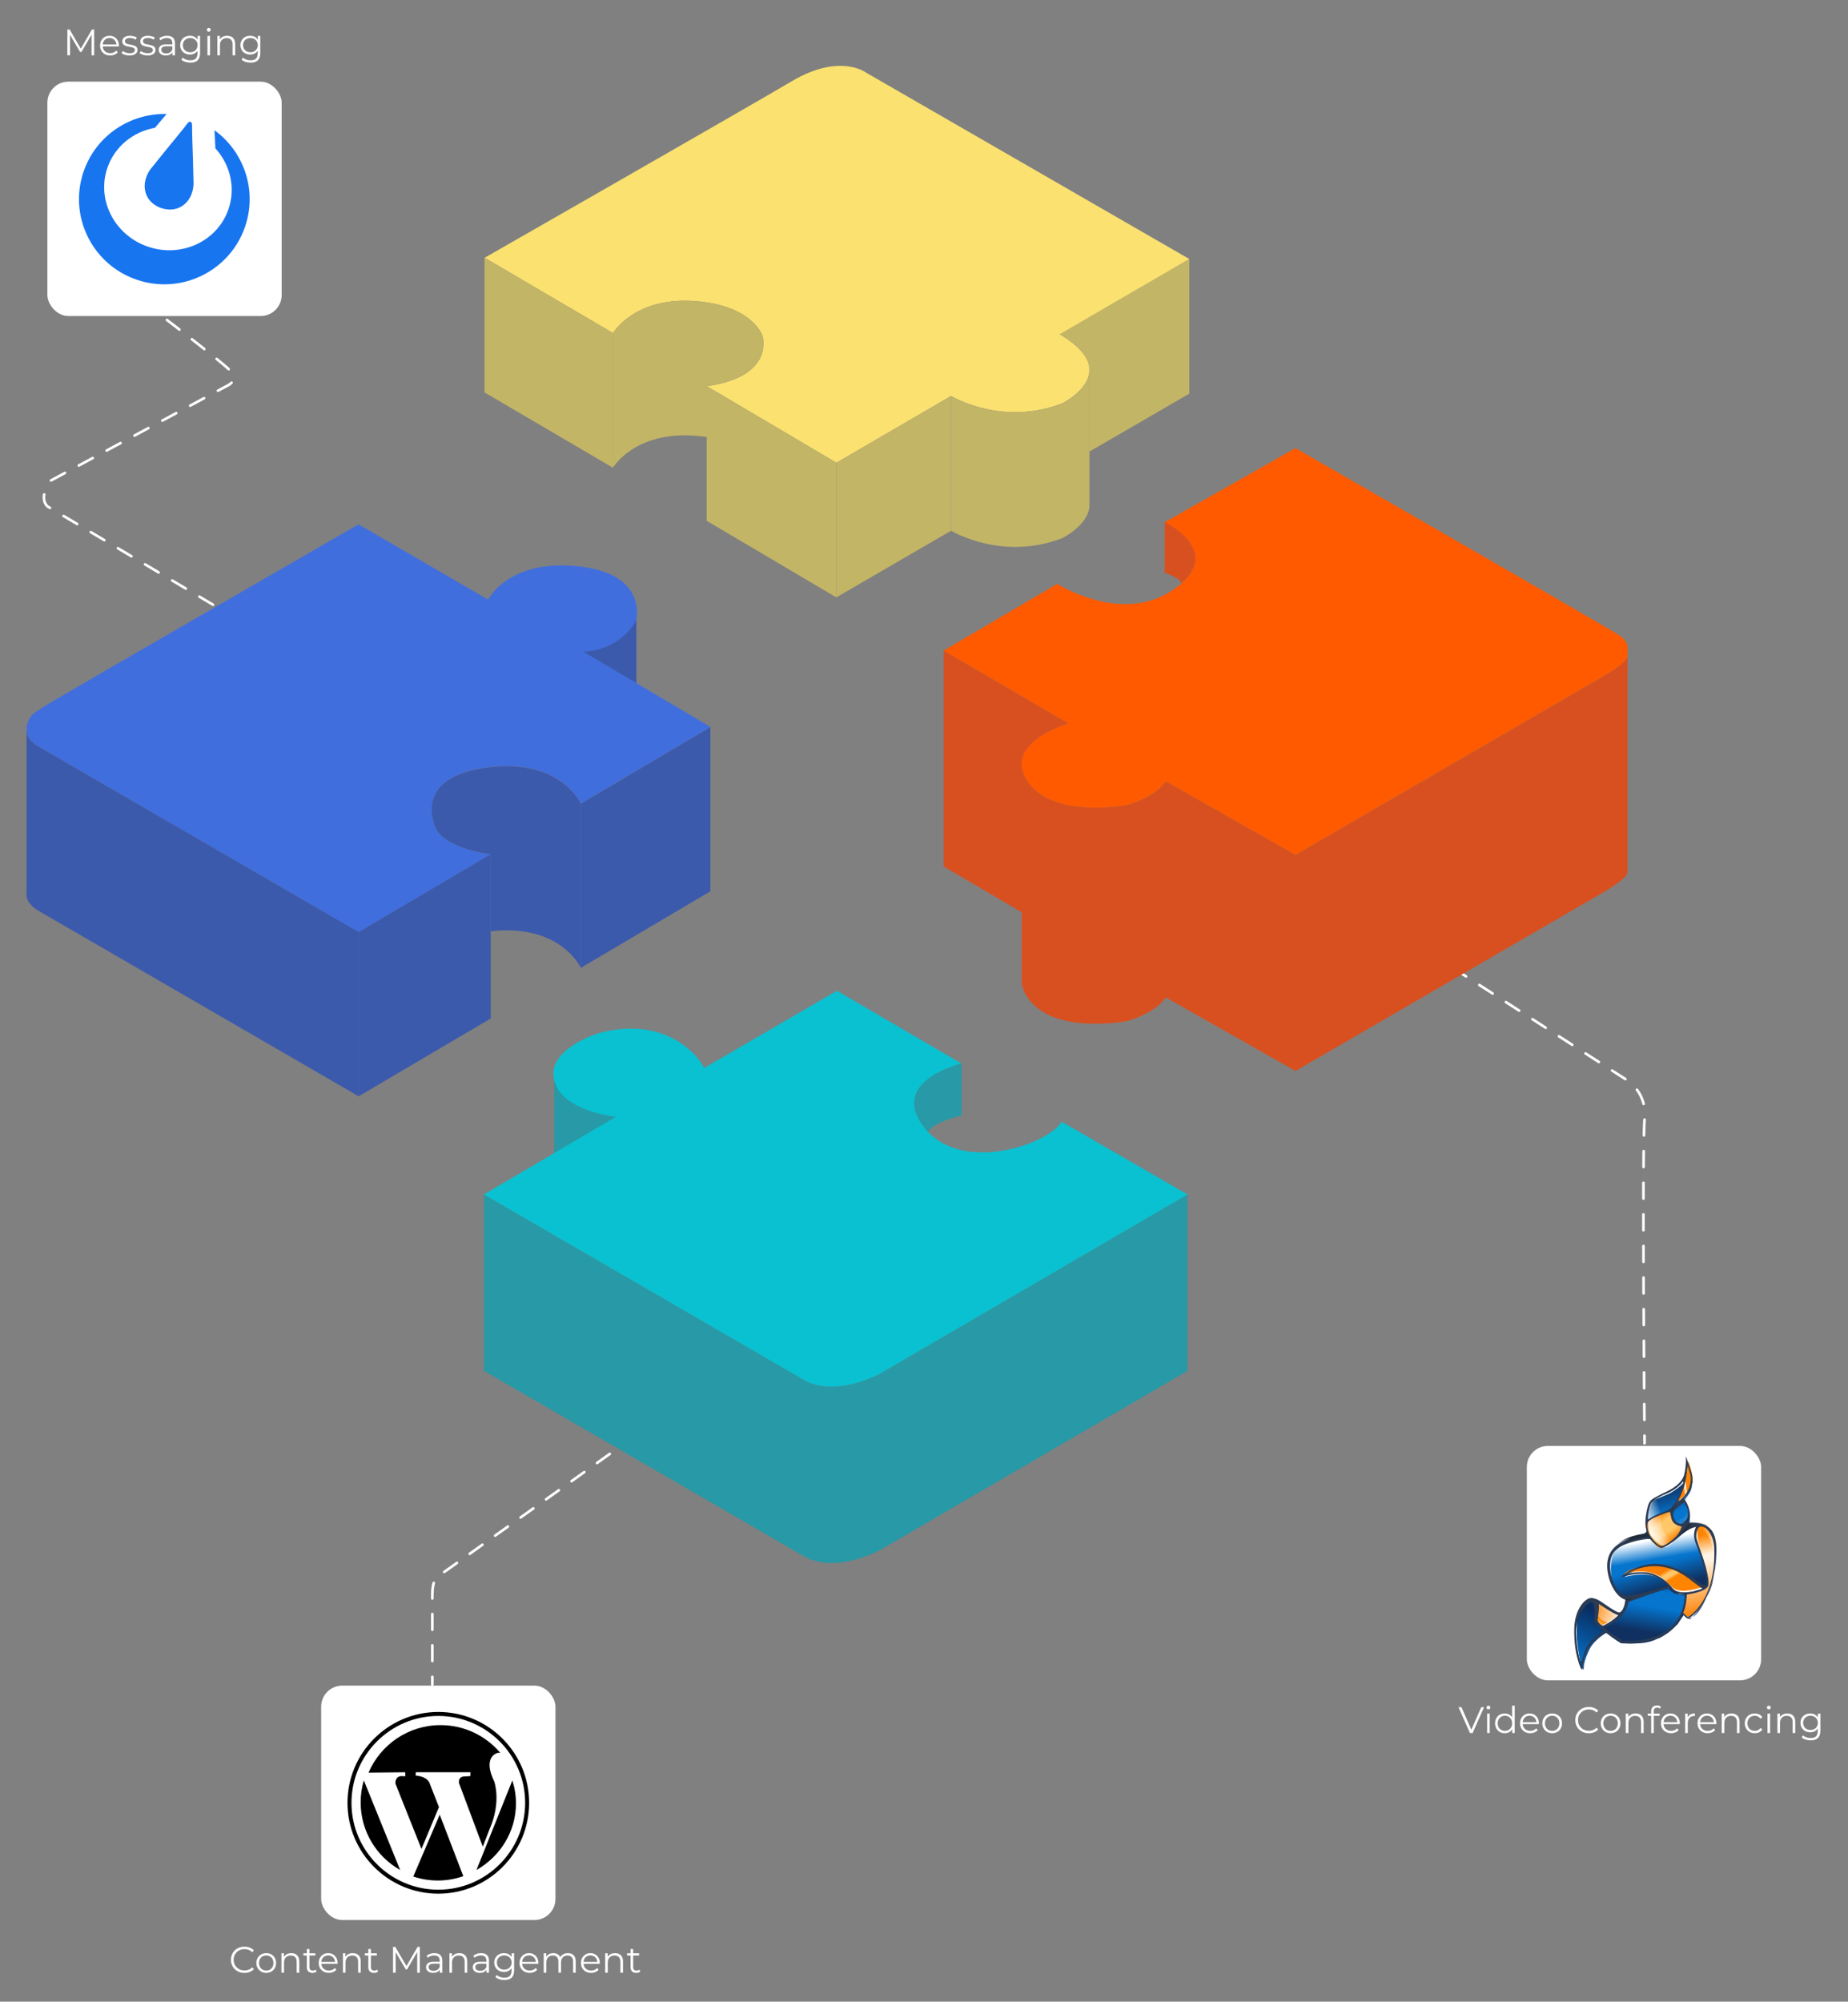 <svg xmlns="http://www.w3.org/2000/svg" width="702" height="760" viewBox="0 0 702 760">
  <rect x="0" y="0" width="702" height="760" fill="#808080" stroke="none"/>
  <defs>
    <linearGradient id="hero-with-icons-a" x1="55.606%" x2="64.53%" y1="15.839%" y2="61.127%">
      <stop offset="0%" stop-color="#0F3060"/>
      <stop offset="27.115%" stop-color="#0575CE"/>
      <stop offset="73.275%" stop-color="#0575CE"/>
      <stop offset="100%" stop-color="#0F3060"/>
    </linearGradient>
    <linearGradient id="hero-with-icons-b" x1="64.756%" x2="40.744%" y1="20.629%" y2="103.847%">
      <stop offset="0%" stop-color="#092D61"/>
      <stop offset="100%" stop-color="#0575CE"/>
    </linearGradient>
    <linearGradient id="hero-with-icons-c" x1="46.252%" x2="68.529%" y1="74.449%" y2="-20.84%">
      <stop offset="0%" stop-color="#0F3060"/>
      <stop offset="45.698%" stop-color="#0575CE"/>
      <stop offset="73.828%" stop-color="#0575CE"/>
      <stop offset="100%" stop-color="#0F3060"/>
    </linearGradient>
    <linearGradient id="hero-with-icons-d" x1="30.113%" x2="22.618%" y1="100%" y2="16.852%">
      <stop offset="0%" stop-color="#FF8000"/>
      <stop offset="66.272%" stop-color="#FFF4E1"/>
      <stop offset="75%" stop-color="#FFF4E1"/>
      <stop offset="100%" stop-color="#FF8400"/>
    </linearGradient>
    <linearGradient id="hero-with-icons-e" x1="62.143%" x2="42.376%" y1="24.183%" y2="39.821%">
      <stop offset="0%" stop-color="#FFF"/>
      <stop offset="100%" stop-color="#FFF" stop-opacity="0"/>
    </linearGradient>
    <linearGradient id="hero-with-icons-f" x1="50%" x2="0%" y1="8.787%" y2="85.381%">
      <stop offset="0%" stop-color="#FFC768"/>
      <stop offset="37.842%" stop-color="#FF8400"/>
      <stop offset="77.42%" stop-color="#FF8400"/>
      <stop offset="100%" stop-color="#FFC768"/>
    </linearGradient>
    <linearGradient id="hero-with-icons-g" x1="34.135%" x2="44.037%" y1="31.392%" y2="64.449%">
      <stop offset="0%" stop-color="#FFF"/>
      <stop offset="100%" stop-color="#FFF" stop-opacity="0"/>
    </linearGradient>
    <linearGradient id="hero-with-icons-h" x1="39.519%" x2="55.921%" y1="47.189%" y2="57.717%">
      <stop offset="0%" stop-color="#FF8000"/>
      <stop offset="34.145%" stop-color="#FFC768"/>
      <stop offset="71.198%" stop-color="#FFC768"/>
      <stop offset="100%" stop-color="#FF8400"/>
    </linearGradient>
    <linearGradient id="hero-with-icons-i" x1="46.844%" x2="61.337%" y1="54.141%" y2="50%">
      <stop offset="0%" stop-color="#FF8000"/>
      <stop offset="50%" stop-color="#FFF4E1"/>
      <stop offset="75%" stop-color="#FFF4E1"/>
      <stop offset="100%" stop-color="#FF8400"/>
    </linearGradient>
    <linearGradient id="hero-with-icons-j" x1="69.702%" x2="23.334%" y1="81.024%" y2="18.199%">
      <stop offset="0%" stop-color="#FF8000"/>
      <stop offset="34.145%" stop-color="#FFC768"/>
      <stop offset="71.198%" stop-color="#FFC768"/>
      <stop offset="100%" stop-color="#FF8400"/>
    </linearGradient>
    <linearGradient id="hero-with-icons-k" x1="130.581%" x2="28.847%" y1="163.14%" y2="34.2%">
      <stop offset="0%" stop-color="#FFF"/>
      <stop offset="100%" stop-color="#FFF" stop-opacity="0"/>
    </linearGradient>
    <linearGradient id="hero-with-icons-l" x1="13.217%" x2="57.419%" y1="84.282%" y2="57.452%">
      <stop offset="0%" stop-color="#FFF"/>
      <stop offset="100%" stop-color="#FFF" stop-opacity="0"/>
    </linearGradient>
    <linearGradient id="hero-with-icons-m" x1="109.562%" x2="4.949%" y1="74.647%" y2="10.494%">
      <stop offset="0%" stop-color="#FFF"/>
      <stop offset="100%" stop-color="#FFF" stop-opacity="0"/>
    </linearGradient>
    <linearGradient id="hero-with-icons-n" x1="20.152%" x2="26.364%" y1="48.503%" y2="57.04%">
      <stop offset="0%" stop-color="#212A3A"/>
      <stop offset="100%" stop-color="#404E67" stop-opacity="0"/>
    </linearGradient>
    <linearGradient id="hero-with-icons-o" x1="0%" x2="100%" y1="100%" y2="0%">
      <stop offset="0%" stop-color="#212A3A"/>
      <stop offset="100%" stop-color="#404E67" stop-opacity="0"/>
    </linearGradient>
    <linearGradient id="hero-with-icons-p" x1="67.483%" x2="7.807%" y1="78.234%" y2="64.15%">
      <stop offset="0%" stop-color="#212A3A"/>
      <stop offset="100%" stop-color="#404E67" stop-opacity="0"/>
    </linearGradient>
    <linearGradient id="hero-with-icons-q" x1="20.199%" x2="105.361%" y1="46.953%" y2="39.656%">
      <stop offset="0%" stop-color="#212A3A"/>
      <stop offset="100%" stop-color="#404E67" stop-opacity="0"/>
    </linearGradient>
    <linearGradient id="hero-with-icons-r" x1="50.737%" x2="11.349%" y1="46.181%" y2="57.529%">
      <stop offset="0%" stop-color="#212A3A"/>
      <stop offset="100%" stop-color="#404E67" stop-opacity="0"/>
    </linearGradient>
  </defs>
  <g fill="none" fill-rule="evenodd">
    <g transform="translate(10 25)">
      <line x1="257.936" x2="255.486" y1="501.152" y2="502.892" stroke="#FFF" stroke-linecap="round"/>
      <path stroke="#FFF" stroke-dasharray="5.94" stroke-linecap="round" d="M250.646,506.344 L155.726,574.004 C155.726,574.004 154.226,575.504 154.226,580.504 L154.226,608.694"/>
      <line x1="154.226" x2="154.226" y1="611.664" y2="614.664" stroke="#FFF" stroke-linecap="round"/>
      <path stroke="#FFF" stroke-dasharray="6" stroke-linecap="round" d="M81.216 210.724L8.126 167.324C8.126 167.324 4.226 164.504 9.226 157.504L76.226 121.504C76.226 121.504 81.226 119.504 77.226 115.504 73.226 111.504 48.226 92.504 48.226 92.504M541.866 342.473L608.466 385.383C610.722 387.037 612.492 389.266 613.593 391.838 614.694 394.409 615.085 397.229 614.726 400.003 613.726 410.003 614.726 523.003 614.726 523.003"/>
      <polygon fill="#2899A6" points="200.546 385.383 200.546 415.513 226.446 415.513 233.726 397.003"/>
      <polygon fill="#3C5AAC" fill-rule="nonzero" points="231.735 234.383 231.735 210.723 201.275 222.553 219.795 234.383"/>
      <path fill="#D95020" fill-rule="nonzero" d="M608.236,224.324 L608.236,306.374 C607.766,308.724 599.796,313.374 599.796,313.374 L482.116,381.634 L432.876,353.734 C428.656,359.824 418.346,362.644 418.346,362.644 C418.346,362.644 390.216,368.264 380.346,353.734 C370.476,339.204 395.816,331.734 395.816,331.734 L348.486,304.004 L348.486,222.004 L395.836,249.674 C395.836,249.674 370.516,257.174 380.366,271.674 C390.216,286.174 418.366,280.584 418.366,280.584 C418.366,280.584 428.676,277.774 432.896,271.674 L482.136,299.574 L599.816,231.354 C599.816,231.354 607.726,226.664 608.236,224.324 Z"/>
      <path fill="#FF5A00" fill-rule="nonzero" d="M608.236,220.332 L608.236,224.332 C607.766,226.672 599.796,231.332 599.796,231.332 L482.116,299.572 L432.876,271.672 C428.656,277.772 418.346,280.582 418.346,280.582 C418.346,280.582 390.216,286.212 380.346,271.672 C370.476,257.132 395.816,249.672 395.816,249.672 L348.486,222.002 L391.616,196.682 C391.616,196.682 416.466,212.632 436.166,198.562 C437.126,197.896 437.986,197.229 438.746,196.562 C453.626,183.462 432.406,173.282 432.406,173.282 L482.116,145.152 C482.116,145.152 602.116,214.072 605.426,216.422 C606.805,217.343 607.804,218.732 608.236,220.332 Z"/>
      <path fill="#C3B566" fill-rule="nonzero" d="M441.786,73.344 L441.786,124.454 L403.846,146.454 L403.846,115.454 C403.846,111.454 401.026,106.874 392.556,101.924 L441.786,73.344 Z"/>
      <path fill="#FAE170" fill-rule="nonzero" d="M441.786,73.343 L392.556,101.943 C401.026,106.943 403.826,111.523 403.846,115.473 C403.846,123.083 393.496,128.163 393.496,128.163 C370.496,137.073 351.296,125.353 351.296,125.353 L307.726,150.703 L258.496,121.633 C284.756,117.883 279.596,102.413 279.596,102.413 C279.596,102.413 275.846,90.693 253.336,89.283 C230.826,87.873 222.866,101.473 222.866,101.473 L174.096,72.873 C174.096,72.873 272.526,16.613 290.806,5.823 C309.086,-4.967 318.946,2.543 318.946,2.543 L441.786,73.343 Z"/>
      <path fill="#2899A6" fill-rule="nonzero" d="M441.106,475.404 L441.106,495.504 L324.356,563.504 C324.356,563.504 307.476,572.884 295.286,565.844 C283.096,558.804 173.846,495.504 173.846,495.504 L173.846,475.404 L173.846,428.514 C173.846,428.514 283.096,491.814 295.286,498.854 C307.476,505.894 324.356,496.504 324.356,496.504 L441.106,428.504 L441.106,475.404 Z"/>
      <path fill="#09C1D1" fill-rule="nonzero" d="M441.086,428.514 L324.336,496.514 C324.336,496.514 307.456,505.894 295.266,498.864 C283.076,491.834 173.826,428.514 173.826,428.514 L223.996,399.004 C223.996,399.004 203.836,397.134 200.556,385.414 C197.276,373.694 216.496,367.594 216.496,367.594 C216.496,367.594 228.916,363.144 241.106,367.364 C253.296,371.584 257.516,380.484 257.516,380.484 L307.926,351.184 L355.276,378.844 C355.276,378.844 327.146,385.414 341.216,403.224 C341.626,403.744 342.056,404.224 342.496,404.714 C357.206,420.364 388.706,409.074 393.256,400.884 L441.086,428.514 Z"/>
      <path fill="#D95020" fill-rule="nonzero" d="M432.406,173.215 C432.406,173.215 453.626,183.395 438.746,196.495 C438.516,194.495 432.406,192.435 432.406,192.435 L432.406,173.215 Z"/>
      <path fill="#C3B566" fill-rule="nonzero" d="M403.846,146.493 L403.846,167.323 C403.246,174.543 393.526,179.323 393.526,179.323 C370.526,188.223 351.326,176.503 351.326,176.503 L351.326,125.403 C351.326,125.403 370.546,137.123 393.526,128.213 C393.526,128.213 403.876,123.133 403.876,115.523 L403.846,146.493 Z"/>
      <path fill="#2899A6" fill-rule="nonzero" d="M355.276,378.812 L355.276,398.573 C355.276,398.573 344.946,400.772 342.496,404.682 C342.056,404.212 341.626,403.683 341.216,403.193 C327.146,385.383 355.276,378.812 355.276,378.812 Z"/>
      <polygon fill="#C3B566" fill-rule="nonzero" points="351.296 125.395 351.296 176.495 307.686 201.815 307.686 150.705"/>
      <polygon fill="#C3B566" fill-rule="nonzero" points="307.686 150.703 307.686 201.813 258.456 172.743 258.456 140.933 258.456 121.633"/>
      <path fill="#C3B566" fill-rule="nonzero" d="M279.556,102.415 C279.556,102.415 284.716,117.885 258.456,121.635 L258.456,140.935 C256.856,140.695 255.146,140.505 253.296,140.395 C230.796,138.985 222.826,152.585 222.826,152.585 L222.826,101.475 C222.826,101.475 230.826,87.885 253.296,89.285 C275.766,90.685 279.556,102.415 279.556,102.415 Z"/>
      <polygon fill="#3C5AAC" fill-rule="nonzero" points="259.866 251.043 259.866 313.403 210.636 342.483 210.636 280.113"/>
      <path fill="#416EDD" fill-rule="nonzero" d="M259.865,251.002 L210.635,280.072 C210.635,280.072 202.635,262.262 174.055,266.482 C145.475,270.702 155.775,290.002 155.775,290.002 C155.775,290.002 159.055,297.002 176.405,299.382 L126.235,328.922 L4.795,258.552 C4.795,258.552 0.795,256.552 0.105,253.142 L0.105,251.002 C1.045,246.322 3.385,245.382 7.105,243.002 C10.825,240.622 126.205,174.082 126.205,174.082 L175.435,202.682 C175.435,202.682 182.935,187.212 209.665,190.022 C236.395,192.832 231.665,210.652 231.665,210.652 C229.606,214.184 226.664,217.121 223.128,219.176 C219.593,221.23 215.584,222.332 211.495,222.372 L259.865,251.002 Z"/>
      <polygon fill="#C3B566" fill-rule="nonzero" points="222.826 101.475 222.826 152.585 174.056 123.985 174.056 72.875"/>
      <path fill="#3C5AAC" fill-rule="nonzero" d="M210.636,280.112 L210.636,342.482 C210.636,342.482 203.096,325.642 176.406,328.582 L176.406,299.342 C159.056,297.002 155.776,290.002 155.776,290.002 C155.776,290.002 145.456,270.782 174.056,266.562 C202.656,262.342 210.636,280.112 210.636,280.112 Z"/>
      <polygon fill="#3C5AAC" fill-rule="nonzero" points="176.406 328.584 176.406 361.704 126.236 391.244 126.236 328.884 176.406 299.344"/>
      <path fill="#3C5AAC" fill-rule="nonzero" d="M126.236,328.885 L126.236,391.245 L4.796,320.915 C4.796,320.915 -0.834,318.095 0.106,313.405 L0.106,253.145 C0.816,256.565 4.796,258.555 4.796,258.555 L126.236,328.885 Z"/>
      <polygon fill="#D95020" fill-rule="nonzero" points="378.105 346.794 378.105 299.574 415.625 337.104"/>
    </g>
    <rect width="89" height="89" x="18" y="31" fill="#FFF" rx="8"/>
    <rect width="89" height="89" x="122" y="640" fill="#FFF" rx="8"/>
    <rect width="89" height="89" x="580" y="549" fill="#FFF" rx="8"/>
    <path fill="#FFF" fill-rule="nonzero" d="M559.404 658L563.744 648.2 562.694 648.2 558.914 656.712 555.162 648.2 554.042 648.2 558.382 658 559.404 658zM565.41 649.026C565.615 649.026 565.788 648.956 565.928 648.816 566.068 648.676 566.138 648.503 566.138 648.298 566.138 648.111 566.068 647.95 565.928 647.815 565.788 647.68 565.615 647.612 565.41 647.612 565.205 647.612 565.032 647.682 564.892 647.822 564.752 647.962 564.682 648.125 564.682 648.312 564.682 648.508 564.752 648.676 564.892 648.816 565.032 648.956 565.205 649.026 565.41 649.026zM565.9 658L565.9 650.636 564.906 650.636 564.906 658 565.9 658zM571.598 658.07C572.214 658.07 572.767 657.939 573.257 657.678 573.747 657.417 574.141 657.039 574.44 656.544L574.44 656.544 574.44 658 575.392 658 575.392 647.612 574.398 647.612 574.398 652.036C574.09 651.56 573.696 651.198 573.215 650.951 572.734 650.704 572.195 650.58 571.598 650.58 570.907 650.58 570.282 650.736 569.722 651.049 569.162 651.362 568.723 651.803 568.406 652.372 568.089 652.941 567.93 653.59 567.93 654.318 567.93 655.046 568.089 655.695 568.406 656.264 568.723 656.833 569.162 657.277 569.722 657.594 570.282 657.911 570.907 658.07 571.598 658.07zM571.682 657.188C571.159 657.188 570.69 657.069 570.275 656.831 569.86 656.593 569.533 656.255 569.295 655.816 569.057 655.377 568.938 654.878 568.938 654.318 568.938 653.758 569.057 653.259 569.295 652.82 569.533 652.381 569.86 652.043 570.275 651.805 570.69 651.567 571.159 651.448 571.682 651.448 572.195 651.448 572.66 651.567 573.075 651.805 573.49 652.043 573.817 652.381 574.055 652.82 574.293 653.259 574.412 653.758 574.412 654.318 574.412 654.878 574.293 655.377 574.055 655.816 573.817 656.255 573.49 656.593 573.075 656.831 572.66 657.069 572.195 657.188 571.682 657.188zM581.286 658.07C581.874 658.07 582.413 657.967 582.903 657.762 583.393 657.557 583.801 657.258 584.128 656.866L584.128 656.866 583.568 656.222C583.288 656.539 582.957 656.78 582.574 656.943 582.191 657.106 581.771 657.188 581.314 657.188 580.502 657.188 579.83 656.952 579.298 656.481 578.766 656.01 578.472 655.391 578.416 654.626L578.416 654.626 584.576 654.626 584.59 654.318C584.59 653.59 584.436 652.944 584.128 652.379 583.82 651.814 583.395 651.373 582.854 651.056 582.313 650.739 581.701 650.58 581.02 650.58 580.339 650.58 579.725 650.739 579.179 651.056 578.633 651.373 578.204 651.817 577.891 652.386 577.578 652.955 577.422 653.599 577.422 654.318 577.422 655.037 577.585 655.681 577.912 656.25 578.239 656.819 578.694 657.265 579.277 657.587 579.86 657.909 580.53 658.07 581.286 658.07zM583.638 653.884L578.416 653.884C578.481 653.156 578.754 652.566 579.235 652.113 579.716 651.66 580.311 651.434 581.02 651.434 581.739 651.434 582.338 651.66 582.819 652.113 583.3 652.566 583.573 653.156 583.638 653.884L583.638 653.884zM589.63 658.07C590.339 658.07 590.979 657.909 591.548 657.587 592.117 657.265 592.563 656.819 592.885 656.25 593.207 655.681 593.368 655.037 593.368 654.318 593.368 653.599 593.207 652.955 592.885 652.386 592.563 651.817 592.117 651.373 591.548 651.056 590.979 650.739 590.339 650.58 589.63 650.58 588.921 650.58 588.281 650.739 587.712 651.056 587.143 651.373 586.695 651.817 586.368 652.386 586.041 652.955 585.878 653.599 585.878 654.318 585.878 655.037 586.041 655.681 586.368 656.25 586.695 656.819 587.143 657.265 587.712 657.587 588.281 657.909 588.921 658.07 589.63 658.07zM589.63 657.188C589.107 657.188 588.638 657.069 588.223 656.831 587.808 656.593 587.481 656.255 587.243 655.816 587.005 655.377 586.886 654.878 586.886 654.318 586.886 653.758 587.005 653.259 587.243 652.82 587.481 652.381 587.808 652.043 588.223 651.805 588.638 651.567 589.107 651.448 589.63 651.448 590.153 651.448 590.622 651.567 591.037 651.805 591.452 652.043 591.777 652.381 592.01 652.82 592.243 653.259 592.36 653.758 592.36 654.318 592.36 654.878 592.243 655.377 592.01 655.816 591.777 656.255 591.452 656.593 591.037 656.831 590.622 657.069 590.153 657.188 589.63 657.188zM603.532 658.084C604.26 658.084 604.934 657.96 605.555 657.713 606.176 657.466 606.701 657.109 607.13 656.642L607.13 656.642 606.472 655.984C605.716 656.768 604.75 657.16 603.574 657.16 602.799 657.16 602.095 656.983 601.46 656.628 600.825 656.273 600.328 655.788 599.969 655.172 599.61 654.556 599.43 653.865 599.43 653.1 599.43 652.335 599.61 651.644 599.969 651.028 600.328 650.412 600.825 649.927 601.46 649.572 602.095 649.217 602.799 649.04 603.574 649.04 604.741 649.04 605.707 649.427 606.472 650.202L606.472 650.202 607.13 649.544C606.701 649.077 606.178 648.723 605.562 648.48 604.946 648.237 604.274 648.116 603.546 648.116 602.575 648.116 601.698 648.331 600.914 648.76 600.13 649.189 599.516 649.784 599.073 650.545 598.63 651.306 598.408 652.157 598.408 653.1 598.408 654.043 598.63 654.894 599.073 655.655 599.516 656.416 600.128 657.011 600.907 657.44 601.686 657.869 602.561 658.084 603.532 658.084zM611.82 658.07C612.529 658.07 613.169 657.909 613.738 657.587 614.307 657.265 614.753 656.819 615.075 656.25 615.397 655.681 615.558 655.037 615.558 654.318 615.558 653.599 615.397 652.955 615.075 652.386 614.753 651.817 614.307 651.373 613.738 651.056 613.169 650.739 612.529 650.58 611.82 650.58 611.111 650.58 610.471 650.739 609.902 651.056 609.333 651.373 608.885 651.817 608.558 652.386 608.231 652.955 608.068 653.599 608.068 654.318 608.068 655.037 608.231 655.681 608.558 656.25 608.885 656.819 609.333 657.265 609.902 657.587 610.471 657.909 611.111 658.07 611.82 658.07zM611.82 657.188C611.297 657.188 610.828 657.069 610.413 656.831 609.998 656.593 609.671 656.255 609.433 655.816 609.195 655.377 609.076 654.878 609.076 654.318 609.076 653.758 609.195 653.259 609.433 652.82 609.671 652.381 609.998 652.043 610.413 651.805 610.828 651.567 611.297 651.448 611.82 651.448 612.343 651.448 612.812 651.567 613.227 651.805 613.642 652.043 613.967 652.381 614.2 652.82 614.433 653.259 614.55 653.758 614.55 654.318 614.55 654.878 614.433 655.377 614.2 655.816 613.967 656.255 613.642 656.593 613.227 656.831 612.812 657.069 612.343 657.188 611.82 657.188zM618.582 658L618.582 654.136C618.582 653.305 618.813 652.654 619.275 652.183 619.737 651.712 620.364 651.476 621.158 651.476 621.867 651.476 622.413 651.677 622.796 652.078 623.178 652.479 623.37 653.063 623.37 653.828L623.37 653.828 623.37 658 624.364 658 624.364 653.73C624.364 652.703 624.091 651.922 623.545 651.385 622.999 650.848 622.264 650.58 621.34 650.58 620.705 650.58 620.147 650.704 619.667 650.951 619.186 651.198 618.81 651.546 618.54 651.994L618.54 651.994 618.54 650.636 617.588 650.636 617.588 658 618.582 658zM628.228 658L628.228 651.476 630.468 651.476 630.468 650.636 628.2 650.636 628.2 649.768C628.2 649.311 628.309 648.965 628.529 648.732 628.748 648.499 629.072 648.382 629.502 648.382 629.94 648.382 630.304 648.503 630.594 648.746L630.594 648.746 630.93 648.004C630.752 647.855 630.533 647.74 630.272 647.661 630.01 647.582 629.74 647.542 629.46 647.542 628.75 647.542 628.202 647.738 627.815 648.13 627.427 648.522 627.234 649.054 627.234 649.726L627.234 649.726 627.234 650.636 625.918 650.636 625.918 651.476 627.234 651.476 627.234 658 628.228 658zM634.808 658.07C635.396 658.07 635.935 657.967 636.425 657.762 636.915 657.557 637.323 657.258 637.65 656.866L637.65 656.866 637.09 656.222C636.81 656.539 636.478 656.78 636.096 656.943 635.713 657.106 635.293 657.188 634.836 657.188 634.024 657.188 633.352 656.952 632.82 656.481 632.288 656.01 631.994 655.391 631.938 654.626L631.938 654.626 638.098 654.626 638.112 654.318C638.112 653.59 637.958 652.944 637.65 652.379 637.342 651.814 636.917 651.373 636.376 651.056 635.834 650.739 635.223 650.58 634.542 650.58 633.86 650.58 633.247 650.739 632.701 651.056 632.155 651.373 631.725 651.817 631.413 652.386 631.1 652.955 630.944 653.599 630.944 654.318 630.944 655.037 631.107 655.681 631.434 656.25 631.76 656.819 632.215 657.265 632.799 657.587 633.382 657.909 634.052 658.07 634.808 658.07zM637.16 653.884L631.938 653.884C632.003 653.156 632.276 652.566 632.757 652.113 633.237 651.66 633.832 651.434 634.542 651.434 635.26 651.434 635.86 651.66 636.341 652.113 636.821 652.566 637.094 653.156 637.16 653.884L637.16 653.884zM641.136 658L641.136 654.248C641.136 653.389 641.355 652.722 641.794 652.246 642.232 651.77 642.839 651.532 643.614 651.532L643.614 651.532 643.852 651.546 643.852 650.58C643.17 650.58 642.599 650.706 642.137 650.958 641.675 651.21 641.327 651.583 641.094 652.078L641.094 652.078 641.094 650.636 640.142 650.636 640.142 658 641.136 658zM648.696 658.07C649.284 658.07 649.823 657.967 650.313 657.762 650.803 657.557 651.211 657.258 651.538 656.866L651.538 656.866 650.978 656.222C650.698 656.539 650.366 656.78 649.984 656.943 649.601 657.106 649.181 657.188 648.724 657.188 647.912 657.188 647.24 656.952 646.708 656.481 646.176 656.01 645.882 655.391 645.826 654.626L645.826 654.626 651.986 654.626 652 654.318C652 653.59 651.846 652.944 651.538 652.379 651.23 651.814 650.805 651.373 650.264 651.056 649.722 650.739 649.111 650.58 648.43 650.58 647.748 650.58 647.135 650.739 646.589 651.056 646.043 651.373 645.613 651.817 645.301 652.386 644.988 652.955 644.832 653.599 644.832 654.318 644.832 655.037 644.995 655.681 645.322 656.25 645.648 656.819 646.103 657.265 646.687 657.587 647.27 657.909 647.94 658.07 648.696 658.07zM651.048 653.884L645.826 653.884C645.891 653.156 646.164 652.566 646.645 652.113 647.125 651.66 647.72 651.434 648.43 651.434 649.148 651.434 649.748 651.66 650.229 652.113 650.709 652.566 650.982 653.156 651.048 653.884L651.048 653.884zM655.024 658L655.024 654.136C655.024 653.305 655.255 652.654 655.717 652.183 656.179 651.712 656.806 651.476 657.6 651.476 658.309 651.476 658.855 651.677 659.238 652.078 659.62 652.479 659.812 653.063 659.812 653.828L659.812 653.828 659.812 658 660.806 658 660.806 653.73C660.806 652.703 660.533 651.922 659.987 651.385 659.441 650.848 658.706 650.58 657.782 650.58 657.147 650.58 656.589 650.704 656.109 650.951 655.628 651.198 655.252 651.546 654.982 651.994L654.982 651.994 654.982 650.636 654.03 650.636 654.03 658 655.024 658zM666.588 658.07C667.213 658.07 667.778 657.946 668.282 657.699 668.786 657.452 669.182 657.09 669.472 656.614L669.472 656.614 668.73 656.11C668.487 656.474 668.179 656.745 667.806 656.922 667.432 657.099 667.026 657.188 666.588 657.188 666.056 657.188 665.577 657.069 665.153 656.831 664.728 656.593 664.397 656.257 664.159 655.823 663.921 655.389 663.802 654.887 663.802 654.318 663.802 653.758 663.921 653.259 664.159 652.82 664.397 652.381 664.728 652.043 665.153 651.805 665.577 651.567 666.056 651.448 666.588 651.448 667.026 651.448 667.432 651.539 667.806 651.721 668.179 651.903 668.487 652.176 668.73 652.54L668.73 652.54 669.472 652.036C669.182 651.56 668.788 651.198 668.289 650.951 667.789 650.704 667.222 650.58 666.588 650.58 665.86 650.58 665.209 650.739 664.635 651.056 664.061 651.373 663.61 651.817 663.284 652.386 662.957 652.955 662.794 653.599 662.794 654.318 662.794 655.037 662.957 655.683 663.284 656.257 663.61 656.831 664.061 657.277 664.635 657.594 665.209 657.911 665.86 658.07 666.588 658.07zM671.922 649.026C672.127 649.026 672.3 648.956 672.44 648.816 672.58 648.676 672.65 648.503 672.65 648.298 672.65 648.111 672.58 647.95 672.44 647.815 672.3 647.68 672.127 647.612 671.922 647.612 671.716 647.612 671.544 647.682 671.404 647.822 671.264 647.962 671.194 648.125 671.194 648.312 671.194 648.508 671.264 648.676 671.404 648.816 671.544 648.956 671.716 649.026 671.922 649.026zM672.412 658L672.412 650.636 671.418 650.636 671.418 658 672.412 658zM676.178 658L676.178 654.136C676.178 653.305 676.409 652.654 676.871 652.183 677.333 651.712 677.96 651.476 678.754 651.476 679.463 651.476 680.009 651.677 680.392 652.078 680.774 652.479 680.966 653.063 680.966 653.828L680.966 653.828 680.966 658 681.96 658 681.96 653.73C681.96 652.703 681.687 651.922 681.141 651.385 680.595 650.848 679.86 650.58 678.936 650.58 678.301 650.58 677.743 650.704 677.263 650.951 676.782 651.198 676.406 651.546 676.136 651.994L676.136 651.994 676.136 650.636 675.184 650.636 675.184 658 676.178 658zM687.826 660.786C689.058 660.786 689.979 660.485 690.591 659.883 691.202 659.281 691.508 658.355 691.508 657.104L691.508 657.104 691.508 650.636 690.556 650.636 690.556 652.05C690.248 651.574 689.842 651.21 689.338 650.958 688.834 650.706 688.269 650.58 687.644 650.58 686.944 650.58 686.314 650.729 685.754 651.028 685.194 651.327 684.753 651.747 684.431 652.288 684.109 652.829 683.948 653.445 683.948 654.136 683.948 654.827 684.109 655.445 684.431 655.991 684.753 656.537 685.196 656.962 685.761 657.265 686.325 657.568 686.953 657.72 687.644 657.72 688.25 657.72 688.803 657.599 689.303 657.356 689.802 657.113 690.206 656.759 690.514 656.292L690.514 656.292 690.514 657.23C690.514 658.145 690.294 658.819 689.856 659.253 689.417 659.687 688.731 659.904 687.798 659.904 687.238 659.904 686.703 659.815 686.195 659.638 685.686 659.461 685.254 659.213 684.9 658.896L684.9 658.896 684.396 659.652C684.778 660.007 685.275 660.284 685.887 660.485 686.498 660.686 687.144 660.786 687.826 660.786zM687.742 656.838C687.21 656.838 686.731 656.724 686.307 656.495 685.882 656.266 685.551 655.947 685.313 655.536 685.075 655.125 684.956 654.659 684.956 654.136 684.956 653.613 685.075 653.147 685.313 652.736 685.551 652.325 685.882 652.008 686.307 651.784 686.731 651.56 687.21 651.448 687.742 651.448 688.283 651.448 688.766 651.562 689.191 651.791 689.615 652.02 689.947 652.337 690.185 652.743 690.423 653.149 690.542 653.613 690.542 654.136 690.542 654.659 690.423 655.125 690.185 655.536 689.947 655.947 689.613 656.266 689.184 656.495 688.754 656.724 688.274 656.838 687.742 656.838zM92.852 749.084C93.58 749.084 94.254 748.96 94.875 748.713 95.496 748.466 96.021 748.109 96.45 747.642L96.45 747.642 95.792 746.984C95.036 747.768 94.07 748.16 92.894 748.16 92.119 748.16 91.415 747.983 90.78 747.628 90.145 747.273 89.648 746.788 89.289 746.172 88.93 745.556 88.75 744.865 88.75 744.1 88.75 743.335 88.93 742.644 89.289 742.028 89.648 741.412 90.145 740.927 90.78 740.572 91.415 740.217 92.119 740.04 92.894 740.04 94.061 740.04 95.027 740.427 95.792 741.202L95.792 741.202 96.45 740.544C96.021 740.077 95.498 739.723 94.882 739.48 94.266 739.237 93.594 739.116 92.866 739.116 91.895 739.116 91.018 739.331 90.234 739.76 89.45 740.189 88.836 740.784 88.393 741.545 87.95 742.306 87.728 743.157 87.728 744.1 87.728 745.043 87.95 745.894 88.393 746.655 88.836 747.416 89.448 748.011 90.227 748.44 91.006 748.869 91.881 749.084 92.852 749.084zM101.14 749.07C101.849 749.07 102.489 748.909 103.058 748.587 103.627 748.265 104.073 747.819 104.395 747.25 104.717 746.681 104.878 746.037 104.878 745.318 104.878 744.599 104.717 743.955 104.395 743.386 104.073 742.817 103.627 742.373 103.058 742.056 102.489 741.739 101.849 741.58 101.14 741.58 100.431 741.58 99.791 741.739 99.222 742.056 98.653 742.373 98.205 742.817 97.878 743.386 97.551 743.955 97.388 744.599 97.388 745.318 97.388 746.037 97.551 746.681 97.878 747.25 98.205 747.819 98.653 748.265 99.222 748.587 99.791 748.909 100.431 749.07 101.14 749.07zM101.14 748.188C100.617 748.188 100.148 748.069 99.733 747.831 99.318 747.593 98.991 747.255 98.753 746.816 98.515 746.377 98.396 745.878 98.396 745.318 98.396 744.758 98.515 744.259 98.753 743.82 98.991 743.381 99.318 743.043 99.733 742.805 100.148 742.567 100.617 742.448 101.14 742.448 101.663 742.448 102.132 742.567 102.547 742.805 102.962 743.043 103.287 743.381 103.52 743.82 103.753 744.259 103.87 744.758 103.87 745.318 103.87 745.878 103.753 746.377 103.52 746.816 103.287 747.255 102.962 747.593 102.547 747.831 102.132 748.069 101.663 748.188 101.14 748.188zM107.902 749L107.902 745.136C107.902 744.305 108.133 743.654 108.595 743.183 109.057 742.712 109.685 742.476 110.478 742.476 111.187 742.476 111.733 742.677 112.116 743.078 112.499 743.479 112.69 744.063 112.69 744.828L112.69 744.828 112.69 749 113.684 749 113.684 744.73C113.684 743.703 113.411 742.922 112.865 742.385 112.319 741.848 111.584 741.58 110.66 741.58 110.025 741.58 109.468 741.704 108.987 741.951 108.506 742.198 108.131 742.546 107.86 742.994L107.86 742.994 107.86 741.636 106.908 741.636 106.908 749 107.902 749zM118.71 749.07C119.009 749.07 119.296 749.026 119.571 748.937 119.846 748.848 120.077 748.72 120.264 748.552L120.264 748.552 119.914 747.838C119.774 747.959 119.608 748.053 119.417 748.118 119.226 748.183 119.027 748.216 118.822 748.216 118.411 748.216 118.096 748.102 117.877 747.873 117.658 747.644 117.548 747.311 117.548 746.872L117.548 746.872 117.548 742.476 119.788 742.476 119.788 741.636 117.548 741.636 117.548 740.026 116.554 740.026 116.554 741.636 115.238 741.636 115.238 742.476 116.554 742.476 116.554 746.928C116.554 747.609 116.741 748.137 117.114 748.51 117.487 748.883 118.019 749.07 118.71 749.07zM124.926 749.07C125.514 749.07 126.053 748.967 126.543 748.762 127.033 748.557 127.441 748.258 127.768 747.866L127.768 747.866 127.208 747.222C126.928 747.539 126.597 747.78 126.214 747.943 125.831 748.106 125.411 748.188 124.954 748.188 124.142 748.188 123.47 747.952 122.938 747.481 122.406 747.01 122.112 746.391 122.056 745.626L122.056 745.626 128.216 745.626 128.23 745.318C128.23 744.59 128.076 743.944 127.768 743.379 127.46 742.814 127.035 742.373 126.494 742.056 125.953 741.739 125.341 741.58 124.66 741.58 123.979 741.58 123.365 741.739 122.819 742.056 122.273 742.373 121.844 742.817 121.531 743.386 121.218 743.955 121.062 744.599 121.062 745.318 121.062 746.037 121.225 746.681 121.552 747.25 121.879 747.819 122.334 748.265 122.917 748.587 123.5 748.909 124.17 749.07 124.926 749.07zM127.278 744.884L122.056 744.884C122.121 744.156 122.394 743.566 122.875 743.113 123.356 742.66 123.951 742.434 124.66 742.434 125.379 742.434 125.978 742.66 126.459 743.113 126.94 743.566 127.213 744.156 127.278 744.884L127.278 744.884zM131.254 749L131.254 745.136C131.254 744.305 131.485 743.654 131.947 743.183 132.409 742.712 133.037 742.476 133.83 742.476 134.539 742.476 135.085 742.677 135.468 743.078 135.851 743.479 136.042 744.063 136.042 744.828L136.042 744.828 136.042 749 137.036 749 137.036 744.73C137.036 743.703 136.763 742.922 136.217 742.385 135.671 741.848 134.936 741.58 134.012 741.58 133.377 741.58 132.82 741.704 132.339 741.951 131.858 742.198 131.483 742.546 131.212 742.994L131.212 742.994 131.212 741.636 130.26 741.636 130.26 749 131.254 749zM142.062 749.07C142.361 749.07 142.648 749.026 142.923 748.937 143.198 748.848 143.429 748.72 143.616 748.552L143.616 748.552 143.266 747.838C143.126 747.959 142.96 748.053 142.769 748.118 142.578 748.183 142.379 748.216 142.174 748.216 141.763 748.216 141.448 748.102 141.229 747.873 141.01 747.644 140.9 747.311 140.9 746.872L140.9 746.872 140.9 742.476 143.14 742.476 143.14 741.636 140.9 741.636 140.9 740.026 139.906 740.026 139.906 741.636 138.59 741.636 138.59 742.476 139.906 742.476 139.906 746.928C139.906 747.609 140.093 748.137 140.466 748.51 140.839 748.883 141.371 749.07 142.062 749.07zM150.294 749L150.294 741.202 154.144 747.754 154.634 747.754 158.484 741.16 158.484 749 159.478 749 159.478 739.2 158.624 739.2 154.41 746.466 150.154 739.2 149.3 739.2 149.3 749 150.294 749zM164.532 749.07C165.129 749.07 165.645 748.963 166.079 748.748 166.513 748.533 166.842 748.235 167.066 747.852L167.066 747.852 167.066 749 168.018 749 168.018 744.436C168.018 743.493 167.761 742.782 167.248 742.301 166.734 741.82 165.997 741.58 165.036 741.58 164.457 741.58 163.906 741.666 163.384 741.839 162.861 742.012 162.413 742.257 162.04 742.574L162.04 742.574 162.488 743.316C162.796 743.045 163.164 742.833 163.594 742.679 164.023 742.525 164.471 742.448 164.938 742.448 165.619 742.448 166.137 742.614 166.492 742.945 166.846 743.276 167.024 743.759 167.024 744.394L167.024 744.394 167.024 744.842 164.686 744.842C163.696 744.842 162.975 745.033 162.523 745.416 162.07 745.799 161.844 746.303 161.844 746.928 161.844 747.572 162.086 748.09 162.572 748.482 163.057 748.874 163.71 749.07 164.532 749.07zM164.686 748.286C164.098 748.286 163.64 748.162 163.314 747.915 162.987 747.668 162.824 747.329 162.824 746.9 162.824 746.023 163.454 745.584 164.714 745.584L164.714 745.584 167.024 745.584 167.024 746.788C166.828 747.273 166.529 747.644 166.128 747.901 165.726 748.158 165.246 748.286 164.686 748.286zM171.714 749L171.714 745.136C171.714 744.305 171.945 743.654 172.407 743.183 172.869 742.712 173.496 742.476 174.29 742.476 174.999 742.476 175.545 742.677 175.928 743.078 176.31 743.479 176.502 744.063 176.502 744.828L176.502 744.828 176.502 749 177.496 749 177.496 744.73C177.496 743.703 177.223 742.922 176.677 742.385 176.131 741.848 175.396 741.58 174.472 741.58 173.837 741.58 173.279 741.704 172.799 741.951 172.318 742.198 171.942 742.546 171.672 742.994L171.672 742.994 171.672 741.636 170.72 741.636 170.72 749 171.714 749zM182.27 749.07C182.867 749.07 183.383 748.963 183.817 748.748 184.251 748.533 184.58 748.235 184.804 747.852L184.804 747.852 184.804 749 185.756 749 185.756 744.436C185.756 743.493 185.499 742.782 184.986 742.301 184.472 741.82 183.735 741.58 182.774 741.58 182.195 741.58 181.644 741.666 181.122 741.839 180.599 742.012 180.151 742.257 179.778 742.574L179.778 742.574 180.226 743.316C180.534 743.045 180.902 742.833 181.332 742.679 181.761 742.525 182.209 742.448 182.676 742.448 183.357 742.448 183.875 742.614 184.23 742.945 184.584 743.276 184.762 743.759 184.762 744.394L184.762 744.394 184.762 744.842 182.424 744.842C181.434 744.842 180.713 745.033 180.261 745.416 179.808 745.799 179.582 746.303 179.582 746.928 179.582 747.572 179.824 748.09 180.31 748.482 180.795 748.874 181.448 749.07 182.27 749.07zM182.424 748.286C181.836 748.286 181.378 748.162 181.052 747.915 180.725 747.668 180.562 747.329 180.562 746.9 180.562 746.023 181.192 745.584 182.452 745.584L182.452 745.584 184.762 745.584 184.762 746.788C184.566 747.273 184.267 747.644 183.866 747.901 183.464 748.158 182.984 748.286 182.424 748.286zM191.622 751.786C192.854 751.786 193.775 751.485 194.387 750.883 194.998 750.281 195.304 749.355 195.304 748.104L195.304 748.104 195.304 741.636 194.352 741.636 194.352 743.05C194.044 742.574 193.638 742.21 193.134 741.958 192.63 741.706 192.065 741.58 191.44 741.58 190.74 741.58 190.11 741.729 189.55 742.028 188.99 742.327 188.549 742.747 188.227 743.288 187.905 743.829 187.744 744.445 187.744 745.136 187.744 745.827 187.905 746.445 188.227 746.991 188.549 747.537 188.992 747.962 189.557 748.265 190.121 748.568 190.749 748.72 191.44 748.72 192.046 748.72 192.599 748.599 193.099 748.356 193.598 748.113 194.002 747.759 194.31 747.292L194.31 747.292 194.31 748.23C194.31 749.145 194.09 749.819 193.652 750.253 193.213 750.687 192.527 750.904 191.594 750.904 191.034 750.904 190.499 750.815 189.991 750.638 189.482 750.461 189.05 750.213 188.696 749.896L188.696 749.896 188.192 750.652C188.574 751.007 189.071 751.284 189.683 751.485 190.294 751.686 190.94 751.786 191.622 751.786zM191.538 747.838C191.006 747.838 190.527 747.724 190.103 747.495 189.678 747.266 189.347 746.947 189.109 746.536 188.871 746.125 188.752 745.659 188.752 745.136 188.752 744.613 188.871 744.147 189.109 743.736 189.347 743.325 189.678 743.008 190.103 742.784 190.527 742.56 191.006 742.448 191.538 742.448 192.079 742.448 192.562 742.562 192.987 742.791 193.411 743.02 193.743 743.337 193.981 743.743 194.219 744.149 194.338 744.613 194.338 745.136 194.338 745.659 194.219 746.125 193.981 746.536 193.743 746.947 193.409 747.266 192.98 747.495 192.55 747.724 192.07 747.838 191.538 747.838zM201.212 749.07C201.8 749.07 202.339 748.967 202.829 748.762 203.319 748.557 203.727 748.258 204.054 747.866L204.054 747.866 203.494 747.222C203.214 747.539 202.882 747.78 202.5 747.943 202.117 748.106 201.697 748.188 201.24 748.188 200.428 748.188 199.756 747.952 199.224 747.481 198.692 747.01 198.398 746.391 198.342 745.626L198.342 745.626 204.502 745.626 204.516 745.318C204.516 744.59 204.362 743.944 204.054 743.379 203.746 742.814 203.321 742.373 202.78 742.056 202.238 741.739 201.627 741.58 200.946 741.58 200.264 741.58 199.651 741.739 199.105 742.056 198.559 742.373 198.129 742.817 197.817 743.386 197.504 743.955 197.348 744.599 197.348 745.318 197.348 746.037 197.511 746.681 197.838 747.25 198.164 747.819 198.619 748.265 199.203 748.587 199.786 748.909 200.456 749.07 201.212 749.07zM203.564 744.884L198.342 744.884C198.407 744.156 198.68 743.566 199.161 743.113 199.641 742.66 200.236 742.434 200.946 742.434 201.664 742.434 202.264 742.66 202.745 743.113 203.225 743.566 203.498 744.156 203.564 744.884L203.564 744.884zM207.54 749L207.54 745.136C207.54 744.305 207.761 743.654 208.205 743.183 208.648 742.712 209.248 742.476 210.004 742.476 210.685 742.476 211.21 742.677 211.579 743.078 211.947 743.479 212.132 744.063 212.132 744.828L212.132 744.828 212.132 749 213.126 749 213.126 745.136C213.126 744.305 213.345 743.654 213.784 743.183 214.222 742.712 214.824 742.476 215.59 742.476 216.262 742.476 216.782 742.677 217.151 743.078 217.519 743.479 217.704 744.063 217.704 744.828L217.704 744.828 217.704 749 218.698 749 218.698 744.73C218.698 743.694 218.434 742.91 217.907 742.378 217.379 741.846 216.654 741.58 215.73 741.58 215.076 741.58 214.495 741.718 213.987 741.993 213.478 742.268 213.088 742.649 212.818 743.134 212.594 742.621 212.255 742.233 211.803 741.972 211.35 741.711 210.816 741.58 210.2 741.58 209.593 741.58 209.056 741.701 208.59 741.944 208.123 742.187 207.759 742.532 207.498 742.98L207.498 742.98 207.498 741.636 206.546 741.636 206.546 749 207.54 749zM224.55 749.07C225.138 749.07 225.677 748.967 226.167 748.762 226.657 748.557 227.065 748.258 227.392 747.866L227.392 747.866 226.832 747.222C226.552 747.539 226.22 747.78 225.838 747.943 225.455 748.106 225.035 748.188 224.578 748.188 223.766 748.188 223.094 747.952 222.562 747.481 222.03 747.01 221.736 746.391 221.68 745.626L221.68 745.626 227.84 745.626 227.854 745.318C227.854 744.59 227.7 743.944 227.392 743.379 227.084 742.814 226.659 742.373 226.118 742.056 225.576 741.739 224.965 741.58 224.284 741.58 223.602 741.58 222.989 741.739 222.443 742.056 221.897 742.373 221.467 742.817 221.155 743.386 220.842 743.955 220.686 744.599 220.686 745.318 220.686 746.037 220.849 746.681 221.176 747.25 221.502 747.819 221.957 748.265 222.541 748.587 223.124 748.909 223.794 749.07 224.55 749.07zM226.902 744.884L221.68 744.884C221.745 744.156 222.018 743.566 222.499 743.113 222.979 742.66 223.574 742.434 224.284 742.434 225.002 742.434 225.602 742.66 226.083 743.113 226.563 743.566 226.836 744.156 226.902 744.884L226.902 744.884zM230.878 749L230.878 745.136C230.878 744.305 231.109 743.654 231.571 743.183 232.033 742.712 232.66 742.476 233.454 742.476 234.163 742.476 234.709 742.677 235.092 743.078 235.474 743.479 235.666 744.063 235.666 744.828L235.666 744.828 235.666 749 236.66 749 236.66 744.73C236.66 743.703 236.387 742.922 235.841 742.385 235.295 741.848 234.56 741.58 233.636 741.58 233.001 741.58 232.443 741.704 231.963 741.951 231.482 742.198 231.106 742.546 230.836 742.994L230.836 742.994 230.836 741.636 229.884 741.636 229.884 749 230.878 749zM241.686 749.07C241.984 749.07 242.271 749.026 242.547 748.937 242.822 748.848 243.053 748.72 243.24 748.552L243.24 748.552 242.89 747.838C242.75 747.959 242.584 748.053 242.393 748.118 242.201 748.183 242.003 748.216 241.798 748.216 241.387 748.216 241.072 748.102 240.853 747.873 240.633 747.644 240.524 747.311 240.524 746.872L240.524 746.872 240.524 742.476 242.764 742.476 242.764 741.636 240.524 741.636 240.524 740.026 239.53 740.026 239.53 741.636 238.214 741.636 238.214 742.476 239.53 742.476 239.53 746.928C239.53 747.609 239.716 748.137 240.09 748.51 240.463 748.883 240.995 749.07 241.686 749.07zM26.59 21L26.59 13.202 30.44 19.754 30.93 19.754 34.78 13.16 34.78 21 35.774 21 35.774 11.2 34.92 11.2 30.706 18.466 26.45 11.2 25.596 11.2 25.596 21 26.59 21zM41.878 21.07C42.466 21.07 43.005 20.967 43.495 20.762 43.985 20.557 44.393 20.258 44.72 19.866L44.72 19.866 44.16 19.222C43.88 19.539 43.549 19.78 43.166 19.943 42.783 20.106 42.363 20.188 41.906 20.188 41.094 20.188 40.422 19.952 39.89 19.481 39.358 19.01 39.064 18.391 39.008 17.626L39.008 17.626 45.168 17.626 45.182 17.318C45.182 16.59 45.028 15.944 44.72 15.379 44.412 14.814 43.987 14.373 43.446 14.056 42.905 13.739 42.293 13.58 41.612 13.58 40.931 13.58 40.317 13.739 39.771 14.056 39.225 14.373 38.796 14.817 38.483 15.386 38.17 15.955 38.014 16.599 38.014 17.318 38.014 18.037 38.177 18.681 38.504 19.25 38.831 19.819 39.286 20.265 39.869 20.587 40.452 20.909 41.122 21.07 41.878 21.07zM44.23 16.884L39.008 16.884C39.073 16.156 39.346 15.566 39.827 15.113 40.308 14.66 40.903 14.434 41.612 14.434 42.331 14.434 42.93 14.66 43.411 15.113 43.892 15.566 44.165 16.156 44.23 16.884L44.23 16.884zM49.186 21.07C50.138 21.07 50.882 20.881 51.419 20.503 51.956 20.125 52.224 19.614 52.224 18.97 52.224 18.494 52.098 18.121 51.846 17.85 51.594 17.579 51.291 17.388 50.936 17.276 50.581 17.164 50.11 17.052 49.522 16.94 49.046 16.856 48.673 16.774 48.402 16.695 48.131 16.616 47.905 16.492 47.723 16.324 47.541 16.156 47.45 15.932 47.45 15.652 47.45 15.288 47.611 14.994 47.933 14.77 48.255 14.546 48.733 14.434 49.368 14.434 50.208 14.434 50.931 14.644 51.538 15.064L51.538 15.064 51.972 14.266C51.664 14.061 51.272 13.895 50.796 13.769 50.32 13.643 49.844 13.58 49.368 13.58 48.453 13.58 47.739 13.776 47.226 14.168 46.713 14.56 46.456 15.064 46.456 15.68 46.456 16.175 46.584 16.562 46.841 16.842 47.098 17.122 47.408 17.32 47.772 17.437 48.136 17.554 48.617 17.668 49.214 17.78 49.662 17.855 50.021 17.932 50.292 18.011 50.563 18.09 50.787 18.207 50.964 18.361 51.141 18.515 51.23 18.727 51.23 18.998 51.23 19.381 51.069 19.677 50.747 19.887 50.425 20.097 49.928 20.202 49.256 20.202 48.752 20.202 48.267 20.125 47.8 19.971 47.333 19.817 46.946 19.619 46.638 19.376L46.638 19.376 46.19 20.16C46.498 20.421 46.925 20.638 47.471 20.811 48.017 20.984 48.589 21.07 49.186 21.07zM56.032 21.07C56.984 21.07 57.728 20.881 58.265 20.503 58.802 20.125 59.07 19.614 59.07 18.97 59.07 18.494 58.944 18.121 58.692 17.85 58.44 17.579 58.137 17.388 57.782 17.276 57.427 17.164 56.956 17.052 56.368 16.94 55.892 16.856 55.519 16.774 55.248 16.695 54.977 16.616 54.751 16.492 54.569 16.324 54.387 16.156 54.296 15.932 54.296 15.652 54.296 15.288 54.457 14.994 54.779 14.77 55.101 14.546 55.579 14.434 56.214 14.434 57.054 14.434 57.777 14.644 58.384 15.064L58.384 15.064 58.818 14.266C58.51 14.061 58.118 13.895 57.642 13.769 57.166 13.643 56.69 13.58 56.214 13.58 55.299 13.58 54.585 13.776 54.072 14.168 53.559 14.56 53.302 15.064 53.302 15.68 53.302 16.175 53.43 16.562 53.687 16.842 53.944 17.122 54.254 17.32 54.618 17.437 54.982 17.554 55.463 17.668 56.06 17.78 56.508 17.855 56.867 17.932 57.138 18.011 57.409 18.09 57.633 18.207 57.81 18.361 57.987 18.515 58.076 18.727 58.076 18.998 58.076 19.381 57.915 19.677 57.593 19.887 57.271 20.097 56.774 20.202 56.102 20.202 55.598 20.202 55.113 20.125 54.646 19.971 54.179 19.817 53.792 19.619 53.484 19.376L53.484 19.376 53.036 20.16C53.344 20.421 53.771 20.638 54.317 20.811 54.863 20.984 55.435 21.07 56.032 21.07zM62.976 21.07C63.573 21.07 64.089 20.963 64.523 20.748 64.957 20.533 65.286 20.235 65.51 19.852L65.51 19.852 65.51 21 66.462 21 66.462 16.436C66.462 15.493 66.205 14.782 65.692 14.301 65.179 13.82 64.441 13.58 63.48 13.58 62.901 13.58 62.351 13.666 61.828 13.839 61.305 14.012 60.857 14.257 60.484 14.574L60.484 14.574 60.932 15.316C61.24 15.045 61.609 14.833 62.038 14.679 62.467 14.525 62.915 14.448 63.382 14.448 64.063 14.448 64.581 14.614 64.936 14.945 65.291 15.276 65.468 15.759 65.468 16.394L65.468 16.394 65.468 16.842 63.13 16.842C62.141 16.842 61.42 17.033 60.967 17.416 60.514 17.799 60.288 18.303 60.288 18.928 60.288 19.572 60.531 20.09 61.016 20.482 61.501 20.874 62.155 21.07 62.976 21.07zM63.13 20.286C62.542 20.286 62.085 20.162 61.758 19.915 61.431 19.668 61.268 19.329 61.268 18.9 61.268 18.023 61.898 17.584 63.158 17.584L63.158 17.584 65.468 17.584 65.468 18.788C65.272 19.273 64.973 19.644 64.572 19.901 64.171 20.158 63.69 20.286 63.13 20.286zM72.328 23.786C73.56 23.786 74.482 23.485 75.093 22.883 75.704 22.281 76.01 21.355 76.01 20.104L76.01 20.104 76.01 13.636 75.058 13.636 75.058 15.05C74.75 14.574 74.344 14.21 73.84 13.958 73.336 13.706 72.771 13.58 72.146 13.58 71.446 13.58 70.816 13.729 70.256 14.028 69.696 14.327 69.255 14.747 68.933 15.288 68.611 15.829 68.45 16.445 68.45 17.136 68.45 17.827 68.611 18.445 68.933 18.991 69.255 19.537 69.698 19.962 70.263 20.265 70.828 20.568 71.455 20.72 72.146 20.72 72.753 20.72 73.306 20.599 73.805 20.356 74.304 20.113 74.708 19.759 75.016 19.292L75.016 19.292 75.016 20.23C75.016 21.145 74.797 21.819 74.358 22.253 73.919 22.687 73.233 22.904 72.3 22.904 71.74 22.904 71.206 22.815 70.697 22.638 70.188 22.461 69.757 22.213 69.402 21.896L69.402 21.896 68.898 22.652C69.281 23.007 69.778 23.284 70.389 23.485 71 23.686 71.647 23.786 72.328 23.786zM72.244 19.838C71.712 19.838 71.234 19.724 70.809 19.495 70.384 19.266 70.053 18.947 69.815 18.536 69.577 18.125 69.458 17.659 69.458 17.136 69.458 16.613 69.577 16.147 69.815 15.736 70.053 15.325 70.384 15.008 70.809 14.784 71.234 14.56 71.712 14.448 72.244 14.448 72.785 14.448 73.268 14.562 73.693 14.791 74.118 15.02 74.449 15.337 74.687 15.743 74.925 16.149 75.044 16.613 75.044 17.136 75.044 17.659 74.925 18.125 74.687 18.536 74.449 18.947 74.115 19.266 73.686 19.495 73.257 19.724 72.776 19.838 72.244 19.838zM79.3 12.026C79.505 12.026 79.678 11.956 79.818 11.816 79.958 11.676 80.028 11.503 80.028 11.298 80.028 11.111 79.958 10.95 79.818 10.815 79.678 10.68 79.505 10.612 79.3 10.612 79.095 10.612 78.922 10.682 78.782 10.822 78.642 10.962 78.572 11.125 78.572 11.312 78.572 11.508 78.642 11.676 78.782 11.816 78.922 11.956 79.095 12.026 79.3 12.026zM79.79 21L79.79 13.636 78.796 13.636 78.796 21 79.79 21zM83.556 21L83.556 17.136C83.556 16.305 83.787 15.654 84.249 15.183 84.711 14.712 85.339 14.476 86.132 14.476 86.841 14.476 87.387 14.677 87.77 15.078 88.153 15.479 88.344 16.063 88.344 16.828L88.344 16.828 88.344 21 89.338 21 89.338 16.73C89.338 15.703 89.065 14.922 88.519 14.385 87.973 13.848 87.238 13.58 86.314 13.58 85.679 13.58 85.122 13.704 84.641 13.951 84.16 14.198 83.785 14.546 83.514 14.994L83.514 14.994 83.514 13.636 82.562 13.636 82.562 21 83.556 21zM95.204 23.786C96.436 23.786 97.357 23.485 97.969 22.883 98.58 22.281 98.886 21.355 98.886 20.104L98.886 20.104 98.886 13.636 97.934 13.636 97.934 15.05C97.626 14.574 97.22 14.21 96.716 13.958 96.212 13.706 95.647 13.58 95.022 13.58 94.322 13.58 93.692 13.729 93.132 14.028 92.572 14.327 92.131 14.747 91.809 15.288 91.487 15.829 91.326 16.445 91.326 17.136 91.326 17.827 91.487 18.445 91.809 18.991 92.131 19.537 92.574 19.962 93.139 20.265 93.703 20.568 94.331 20.72 95.022 20.72 95.628 20.72 96.181 20.599 96.681 20.356 97.18 20.113 97.584 19.759 97.892 19.292L97.892 19.292 97.892 20.23C97.892 21.145 97.672 21.819 97.234 22.253 96.795 22.687 96.109 22.904 95.176 22.904 94.616 22.904 94.081 22.815 93.573 22.638 93.064 22.461 92.632 22.213 92.278 21.896L92.278 21.896 91.774 22.652C92.156 23.007 92.653 23.284 93.265 23.485 93.876 23.686 94.522 23.786 95.204 23.786zM95.12 19.838C94.588 19.838 94.109 19.724 93.685 19.495 93.26 19.266 92.929 18.947 92.691 18.536 92.453 18.125 92.334 17.659 92.334 17.136 92.334 16.613 92.453 16.147 92.691 15.736 92.929 15.325 93.26 15.008 93.685 14.784 94.109 14.56 94.588 14.448 95.12 14.448 95.661 14.448 96.144 14.562 96.569 14.791 96.993 15.02 97.325 15.337 97.563 15.743 97.801 16.149 97.92 16.613 97.92 17.136 97.92 17.659 97.801 18.125 97.563 18.536 97.325 18.947 96.991 19.266 96.562 19.495 96.132 19.724 95.652 19.838 95.12 19.838z"/>
    <g transform="translate(598 553)">
      <path fill="url(#hero-with-icons-a)" fill-rule="nonzero" d="M2.957,80.235 C2.751,79.78 2.583,79.37 2.583,79.324 C2.583,79.278 1.868,75.489 1.787,74.515 C1.431,70.264 0.87,69.857 1.027,66.066 C1.122,63.77 0.806,62.987 1.478,61.109 C2.863,57.242 3.879,55.721 5.679,54.816 C7.139,54.082 8.509,54.181 9.795,55.115 C10.134,55.362 11.271,56.137 12.322,56.839 C13.373,57.54 14.621,58.391 15.096,58.729 C15.57,59.067 16.362,59.555 16.855,59.813 C17.724,60.269 17.756,60.276 17.933,60.046 C18.32,59.54 19.255,58.122 19.761,57.445 C22.294,54.055 19.909,54.432 19.312,54.255 C18.375,53.977 17.98,53.57 17.104,52.535 C15.07,50.132 14.105,47.458 13.963,44.154 C13.797,40.317 14.18,37.223 15.852,35.462 C16.568,34.707 18.085,33.611 19.472,32.845 C20.646,32.197 27.848,30.843 28.481,31.124 C28.796,31.265 27.231,27.094 28.132,21.671 C28.311,20.594 29.526,17.26 29.655,17.033 C29.972,16.473 35.199,14.67 36.686,13.79 C38.347,12.807 41.94,10.439 42.21,8.677 C42.805,4.806 42.911,3.152 43.159,3.007 C43.528,2.79 45.994,7.915 44.325,12.748 C43.995,13.702 42.424,15.916 41.72,16.842 C41.214,17.509 42.314,17.821 42.947,18.784 C43.523,19.66 43.901,21.8 43.975,22.91 C44.05,24.042 43.695,26.366 43.376,26.822 C43.247,27.007 43.194,27.188 43.258,27.228 C43.321,27.267 43.751,27.216 44.212,27.113 C44.674,27.011 45.674,26.848 46.435,26.751 C47.789,26.579 47.838,26.581 48.757,26.866 C50.137,27.294 56.845,28.927 52.564,47.819 C51.146,54.078 44.528,62.337 43.696,61.698 L41.646,60.123 L39.285,63.652 C38.079,64.899 36.78,66.103 36.013,66.683 C34.803,67.597 32.383,69.037 32.056,69.037 C31.972,69.037 31.495,69.234 30.997,69.475 C29.555,70.172 27.396,70.743 25.109,70.894 C16.254,71.472 19.632,70.395 12.3,66.816 C11.722,66.534 10.391,67.958 8.786,69.429 C7.073,71 6.174,72.196 5.494,73.806 C5.264,74.351 4.906,75.187 4.699,75.664 C4.134,76.961 3.669,78.757 3.6,79.909 C3.566,80.472 3.491,80.962 3.434,80.997 C3.377,81.033 3.162,80.69 2.957,80.235 L2.957,80.235 Z M12.692,64.337 C13.827,64.048 13.951,63.984 15.172,63.063 C16.046,62.404 16.588,61.213 16.821,61.109 C18.344,60.428 15.684,59.815 14.69,59.139 C13.696,58.463 12.403,57.963 11.522,57.285 C10.641,56.608 9.878,56.079 9.827,56.111 C9.775,56.143 9.732,56.598 9.731,57.122 C9.727,58.65 9.524,60.184 9.24,60.825 C9.095,61.152 8.949,61.781 8.915,62.224 C8.837,63.25 9.074,63.743 9.916,64.309 C10.626,64.785 10.921,64.789 12.692,64.337 L12.692,64.337 Z M53.823,35.393 C53.453,32.891 53.759,29.45 51.825,28.198 C47.363,25.308 46.873,28.174 46.599,28.807 C46.148,29.849 45.871,30.701 46.213,31.846 C47.263,35.365 48.607,38.48 49.245,40.981 C49.976,43.851 50.783,45.667 50.864,47.917 C50.921,49.515 50.906,49.683 50.673,50.052 C50.341,50.577 45.329,51.862 42.805,52.612 C41.939,52.869 42.706,54.732 42.607,55.345 C42.508,55.958 41.151,59.385 41.587,60.074 C45.892,66.873 55.412,46.151 53.823,35.393 L53.823,35.393 Z M44.55,52.109 C45.223,51.946 45.853,51.746 45.949,51.666 C46.045,51.586 46.289,51.533 46.492,51.549 C46.854,51.576 48.272,51.126 48.381,50.949 C48.412,50.899 49.677,50.234 49.424,50.065 C49.171,49.896 44.225,46.231 43.516,45.859 C35.348,41.567 31.055,41.272 28.358,41.819 C23.738,42.757 19.748,45.118 19.268,45.7 C19.123,45.876 26.501,43.394 31.738,46.002 C32.705,46.484 34.703,47.312 36.205,48.932 C37.577,50.413 38.827,51.979 39.812,52.243 C40.88,52.53 43.067,52.468 44.55,52.109 L44.55,52.109 Z M34.703,34.415 C37.289,33.959 41.295,28.544 40.984,28.037 C40.941,27.969 41.759,26.602 41.626,26.575 C36.786,25.603 36.903,20.747 36.833,20.703 C36.764,20.66 29.698,24.066 28.07,24.775 C26.689,25.377 28.268,28.966 29.101,31.193 C29.471,32.184 31.512,33.506 32.333,34.045 C33.305,34.682 34.482,34.454 34.703,34.415 L34.703,34.415 Z M40.276,17.891 C41.673,16.782 45.392,11.23 44.997,8.977 C43.389,-0.201 42.696,5.481 42.593,6.3 C42.55,6.639 42.429,7.391 42.323,7.97 C42.217,8.549 42.081,9.385 42.022,9.828 C41.963,10.271 41.799,11.051 41.658,11.562 C41.518,12.073 41.295,12.922 41.164,13.45 C41.033,13.977 40.592,15.275 40.184,16.335 C39.776,17.395 39.442,18.288 39.442,18.319 C39.442,18.474 39.725,18.328 40.276,17.891 L40.276,17.891 Z"/>
      <path fill="url(#hero-with-icons-b)" d="M3.37,80 C5.617,70.843 7.65,69.817 13,66.422 C11.823,65.765 8.926,63.584 8.934,62.423 C8.954,59.033 9.524,53.126 5.724,55.581 C-1.486,60.24 1.123,75.053 3.37,80 Z"/>
      <path fill="url(#hero-with-icons-c)" d="M10,65.388 C13.117,67.747 15.872,69.832 17.827,70.938 C36.893,71.904 41.654,61.346 42,52.691 C40.303,52.769 37.411,52.352 35.853,50 C31.961,51.28 20.179,54.868 19.974,55.674 C18.911,59.858 15.749,63.237 10,65.388 Z"/>
      <path fill="url(#hero-with-icons-d)" d="M43.446,60.992 C55.278,52.47 53.755,35.407 53.946,34.534 C54.432,32.312 51.575,24.787 48.144,26.168 C42.43,28.467 52.164,41.501 50.858,48.65 C50.586,50.14 45.87,51.238 42.665,51.719 C42.295,51.775 42.623,56.582 41.015,58.795 C40.785,59.112 43.229,61.147 43.446,60.992 L43.446,60.992 Z"/>
      <path fill="url(#hero-with-icons-e)" d="M45,61 C60.335,46.576 52.572,20.827 47.218,28.348 C54.572,26.924 55.742,50.552 45,61 L45,61 Z"/>
      <path fill="url(#hero-with-icons-f)" d="M16.989,59.82 C17.273,59.457 11.969,57.741 8.763,55.014 C8.407,54.711 8.35,59.426 8.014,61.392 C7.805,62.613 10,63.843 10.502,63.996 C10.918,64.123 15.822,61.307 16.989,59.82 L16.989,59.82 Z"/>
      <path fill="url(#hero-with-icons-g)" d="M13.449,47 C11.672,37.914 14.907,32.571 27.87,30.694 C27.933,30.894 42.277,26.033 47.323,26 C45.955,28.192 47.338,33.603 49,38.051 C49,38.051 36.856,41.246 13.449,47 L13.449,47 Z"/>
      <path fill="url(#hero-with-icons-h)" d="M19.372,44.594 C20.89,44.072 25.225,42.813 30.403,44.544 C33.949,45.73 35.984,48.719 37.515,49.869 C41.121,52.577 47.777,49.569 48.981,49.587 C49.476,49.594 40.046,41.456 32.936,41.045 C23.378,40.491 17.412,45.269 19.372,44.594 L19.372,44.594 Z"/>
      <path fill="url(#hero-with-icons-i)" d="M43.139,2.431 C43.086,5.234 42.162,11.925 39.188,16.498 C37.828,18.589 44.262,13.737 44.955,9.566 C45.336,7.272 43.184,0.196 43.139,2.431 L43.139,2.431 Z"/>
      <path fill="url(#hero-with-icons-j)" d="M32.981,35 C36.189,33.323 39.112,31.118 40.965,27.024 C41.278,26.33 39.437,27.003 38.022,24.947 C36.62,22.91 36.951,20.844 35.751,21.009 C32,21.526 27,25.145 27,25.145 C27,25.145 27.288,29.106 28.301,30.716 C30.391,34.035 32.981,35 32.981,35 L32.981,35 Z"/>
      <path fill="url(#hero-with-icons-k)" d="M38,23.925 C39.08,27.404 45.083,26.774 43.828,20 C43.287,20.702 41.936,24.56 38,23.925 Z" opacity=".552"/>
      <path fill="url(#hero-with-icons-l)" d="M33.547,34 C31.638,32.753 29.99,31.202 28.935,29.562 C27.879,27.921 27.416,19.553 29.192,17.474 C30.168,15.187 33.623,12.976 37.461,12 C30.166,20.124 32.53,32.438 38.985,31.24 C39.308,31.18 34.186,34.018 33.547,34 L33.547,34 Z"/>
      <path fill="url(#hero-with-icons-m)" d="M8.445,55 C9.811,55.986 15.702,60.436 17,59.732 C13.985,66.925 6.045,60.831 8.445,55 L8.445,55 Z"/>
      <path fill="#2C3B54" fill-rule="nonzero" d="M32.581,15.248 C31.217,16.046 29.577,16.938 29.251,17.744 C28.159,20.046 27.749,24.178 28.082,23.941 C31.325,21.628 35.08,20.987 36.446,19.749 C40.495,16.078 42.066,8.49 41.216,9.615 C38.461,13.256 33.989,14.426 32.581,15.248 L32.581,15.248 Z M11.358,66.2 C11.358,66.2 7.529,63.543 7.6,62.691 C8.186,55.61 6.933,55.196 6.301,55.271 C5.538,55.362 1.572,57.873 0.799,64.961 C0.238,70.105 2.264,78.141 2.573,78.576 C4.171,74.27 3.547,70.805 11.358,66.2 L11.358,66.2 Z M53.196,34.827 C53.006,29.518 49.818,25.868 47.654,26.722 C46.735,27.085 46.119,29.557 46.441,31.09 C46.727,32.449 48.676,37.71 48.816,38.155 C49.147,39.206 51.384,45.651 50.986,48.748 C50.638,51.462 42.792,52.401 42.792,52.401 C42.792,52.401 42.661,54.61 42.39,56.103 C42.058,57.938 41.398,59.378 41.398,59.378 C41.398,59.378 43.107,60.974 43.176,60.972 C43.245,60.971 53.927,55.18 53.196,34.827 L53.196,34.827 Z M45.007,51.272 C45.559,51.117 48.819,50.252 48.645,50.137 C47.435,49.341 46.058,48.339 43.752,46.541 C30.949,36.555 19.319,44.965 19.549,44.889 C21.675,44.18 23.92,43.779 27.039,43.988 C29.551,44.156 33.5,45.433 36.959,49.569 C38.246,51.107 39.706,52.151 45.007,51.272 Z M39.296,29.596 C39.683,29.26 41.029,26.715 40.787,26.656 C37.389,25.827 37.058,24.32 36.726,22.68 C36.414,21.144 36.462,20.925 35.819,21.138 C30.619,22.86 29.18,23.807 28.384,24.469 C27.138,25.506 28.012,28.294 28.5,29.402 C29.179,30.946 31.677,33.74 32.838,33.965 C34.533,34.293 38.539,30.811 39.296,29.596 L39.296,29.596 Z M43.075,20.19 C42.793,19.034 41.888,17.545 41.646,17.545 C41.419,17.545 39.013,19.412 38.392,20.063 C36.982,21.539 37.669,24.214 39.234,25.132 C41.882,26.685 43.826,23.27 43.075,20.19 L43.075,20.19 Z M41.078,15.769 C42.237,14.608 43.777,12.703 44.187,9.808 C44.347,8.674 44.44,7.676 43.737,5.432 C43.574,4.912 43.078,3.417 43.059,3.614 C42.693,7.504 42.157,11.823 39.625,16.414 C38.831,17.854 39.258,17.593 41.078,15.769 L41.078,15.769 Z M13.908,38.937 C12.527,44.742 16.185,52.367 19.148,52.802 C22.012,53.222 30.222,50.736 34.529,49.535 C35.657,49.22 36.264,49.384 33.768,47.288 C29.855,44.62 26.696,44.276 23.546,44.635 C20.07,45.03 17.466,46.062 17.71,45.857 C19.303,44.519 22.141,42.127 27.625,41.043 C30.008,40.572 33.686,40.531 38.126,42.27 C43.634,44.428 46.503,47.627 48.831,48.711 C49.66,49.097 49.957,48.918 50.284,47.953 C50.833,46.336 47.496,36.242 46.287,33.298 C44.443,28.807 46.595,26.66 46.125,26.764 C43.843,27.268 41.831,28.739 40.144,30.253 C36.02,33.956 33.507,34.744 33.134,34.712 C31.957,34.612 29.753,32.522 28.953,31.461 C28.442,30.783 19.3,32.553 16.605,34.902 C16.543,34.955 14.463,36.293 13.908,38.937 L13.908,38.937 Z M10.979,64.213 C13.994,62.944 16.946,60.248 16.69,60.203 C15.125,59.93 9.352,55.963 9.356,56.004 C9.554,58.052 9.109,59.891 8.906,61.92 C8.822,62.767 9.947,64.078 10.979,64.213 Z M20.708,55.338 C20.131,56.628 19.529,61.699 11.193,64.952 C10.952,65.047 18.179,70.002 18.572,70.02 C42.437,71.07 42.235,52.845 41.918,52.386 C41.872,52.319 39.831,52.39 38.25,51.638 C38.13,51.581 37.057,51.026 36.418,50.191 C36.201,49.908 36.167,49.754 35.363,49.988 C31.644,51.072 20.539,55.068 20.708,55.338 Z M13.273,46.449 C9.012,31.516 23.967,30.823 26.339,30.248 C28.172,29.804 27.773,29.631 27.386,27.891 C26.843,25.449 27.012,23.321 27.478,21.039 C27.918,18.881 28.145,17.79 29.074,16.708 C29.824,15.836 34.045,13.842 35.092,13.338 C39.552,11.193 41.256,8.835 41.753,6.98 C42.104,5.673 42.616,2.45 42.386,0.147 C42.329,-0.42 42.694,0.468 44.509,6.122 C45.436,9.012 44.979,12.48 42.055,15.612 C41.658,16.038 41.85,16.122 42.384,17.007 C43.494,18.846 44.107,21.145 43.935,22.818 C43.793,24.188 43.209,25.484 44.044,25.384 C44.165,25.369 47.856,24.809 50.382,26.419 C52.093,27.51 54.53,29.6 53.898,38.332 C52.512,57.453 43.196,61.615 43.131,61.617 C42.973,61.623 41.23,59.808 41.127,60.021 C35.785,71.088 24.763,70.69 18.615,70.807 C17.386,70.83 12.275,66.515 11.845,66.81 C6.404,70.539 4.893,71.47 2.795,81 C2.715,80.849 -0.114,75.817 0.004,65.696 C0.1,57.404 4.617,53.491 6.625,53.717 C9.063,53.991 10.287,55.266 13.72,57.528 C14.333,57.932 16.498,59.245 16.991,59.233 C18.219,59.204 19.056,56.943 19.257,55.478 C19.459,54.001 19.654,54.358 18.505,53.961 C17.055,53.461 14.556,50.74 13.273,46.449 L13.273,46.449 Z"/>
      <path fill="url(#hero-with-icons-n)" d="M21.387,55.289 C23.708,54.103 36.881,50.246 37,50.004 C37.086,49.827 21.547,55.814 18.028,53.594 C17.816,53.461 18.85,54.172 19.785,54.352 C19.851,54.364 19.846,56.665 18.96,57.967 C18.712,58.332 20.848,55.565 21.387,55.289 Z"/>
      <path fill="url(#hero-with-icons-o)" d="M40.97,17.26 C39.534,18.305 37.554,19.765 37.149,20.891 C36.911,21.555 36.749,19.036 38.38,17.536 C39.298,16.69 41.264,17.046 40.97,17.26 Z"/>
      <path fill="url(#hero-with-icons-p)" d="M40.049,24.673 C41.842,25.159 43.226,24.164 43.985,22.021 C44.075,21.767 43.764,23.898 42.649,24.69 C41.587,25.445 39.671,24.571 40.049,24.673 L40.049,24.673 Z"/>
      <path fill="url(#hero-with-icons-q)" d="M44.047,27.2 C46.354,25.972 48.717,26.16 50.731,26.249 C52.068,26.307 48.213,24.788 43.833,25.025 C43.365,25.413 41.975,27.678 40.016,29.971 C39.722,30.315 43.511,27.485 44.047,27.2 L44.047,27.2 Z"/>
      <path fill="url(#hero-with-icons-r)" d="M22.251,31.684 C23.522,31.39 25.116,30.905 26.171,30.786 C27.051,30.686 28.153,30.13 29,31.153 C28.529,30.427 27.627,28.96 27.346,28 C27.602,29.128 26.458,29.288 26.174,29.338 C19.784,30.472 15.94,32.405 14,36 C17.674,32.807 22.011,31.74 22.251,31.684 L22.251,31.684 Z"/>
    </g>
    <g transform="translate(29 42)">
      <rect width="66" height="66"/>
      <g fill="#1875F0" fill-rule="nonzero" transform="translate(1 1)">
        <path d="M51.476,6.455 L51.818,13.318 C57.397,19.465 59.599,28.17 56.821,36.352 C52.676,48.565 39.005,54.985 26.288,50.691 C13.57,46.398 6.622,33.017 10.767,20.804 C13.554,12.595 20.643,7.003 28.854,5.523 L33.29,0.295 C19.45,-0.078 6.392,8.489 1.72,22.252 C-4.02,39.163 5.073,57.512 22.029,63.237 C38.986,68.962 57.386,59.894 63.126,42.983 C67.79,29.242 62.661,14.551 51.476,6.455 Z"/>
        <path d="M43.527,26.706 L43.293,17.112 L43.104,11.591 L42.977,6.808 C42.977,6.808 43.003,4.501 42.923,3.959 C42.906,3.845 42.87,3.753 42.827,3.672 L42.811,3.638 L42.792,3.608 C42.704,3.456 42.564,3.332 42.384,3.271 C42.199,3.209 42.008,3.224 41.842,3.296 L41.832,3.3 L41.775,3.329 C41.696,3.367 41.616,3.417 41.538,3.492 C41.144,3.874 39.76,5.722 39.76,5.722 L36.745,9.444 L33.233,13.716 L27.202,21.195 C27.202,21.195 24.435,24.639 25.046,28.879 C25.658,33.119 28.819,35.184 31.271,36.012 C33.723,36.84 37.491,37.114 40.56,34.116 C43.628,31.119 43.527,26.706 43.527,26.706 L43.527,26.706 Z"/>
      </g>
    </g>
    <g fill="#000" fill-rule="nonzero" transform="translate(132 650)">
      <path d="M64 34.739C64 31.7 63.511 28.757 62.625 26L49 60C57.975 54.894 64 45.496 64 34.739L64 34.739zM25 62.484C27.92 63.47 31.046 64 34.302 64 37.704 64 40.962 63.421 44 62.351L35.038 39 25 62.484 25 62.484zM6.198 26C5.423 28.638 5 31.43 5 34.321 5 45.352 11.053 54.964 20 60L6.288 26.185 6.198 26 6.198 26z"/>
      <path d="M21.968,24.415 L20.691,24.357 C17.904,24.311 18.212,27.204 18.212,27.204 L28.101,52 L34.748,36.124 L31.037,26.678 C29.551,24.18 25.925,24.206 25.925,24.206 L25.925,22.89 L46.717,22.89 L46.686,24.35 L44.523,24.484 C41.828,24.484 42.373,27.047 42.373,27.047 L51.396,51.144 L53.982,44.471 C58.569,34.073 55.739,26.377 55.739,26.377 C51.146,16.927 56.951,15.571 56.951,15.571 C57.318,15.519 57.662,15.49 58,15.474 C52.545,9.065 44.419,5 35.347,5 C23.081,5 12.545,12.432 8,23.036 L21.919,22.892 L21.968,24.415 L21.968,24.415 Z"/>
      <path d="M67.489,34.502 C67.489,52.688 52.69,67.487 34.507,67.487 C16.314,67.487 1.515,52.688 1.515,34.502 C1.515,16.312 16.314,1.52 34.507,1.52 C52.69,1.521 67.489,16.313 67.489,34.502 Z M34.507,0 C15.482,0 0,15.48 0,34.504 C0,53.528 15.482,69 34.507,69 C53.529,69 69,53.528 69,34.504 C69,15.48 53.529,0 34.507,0 Z"/>
    </g>
  </g>
</svg>
